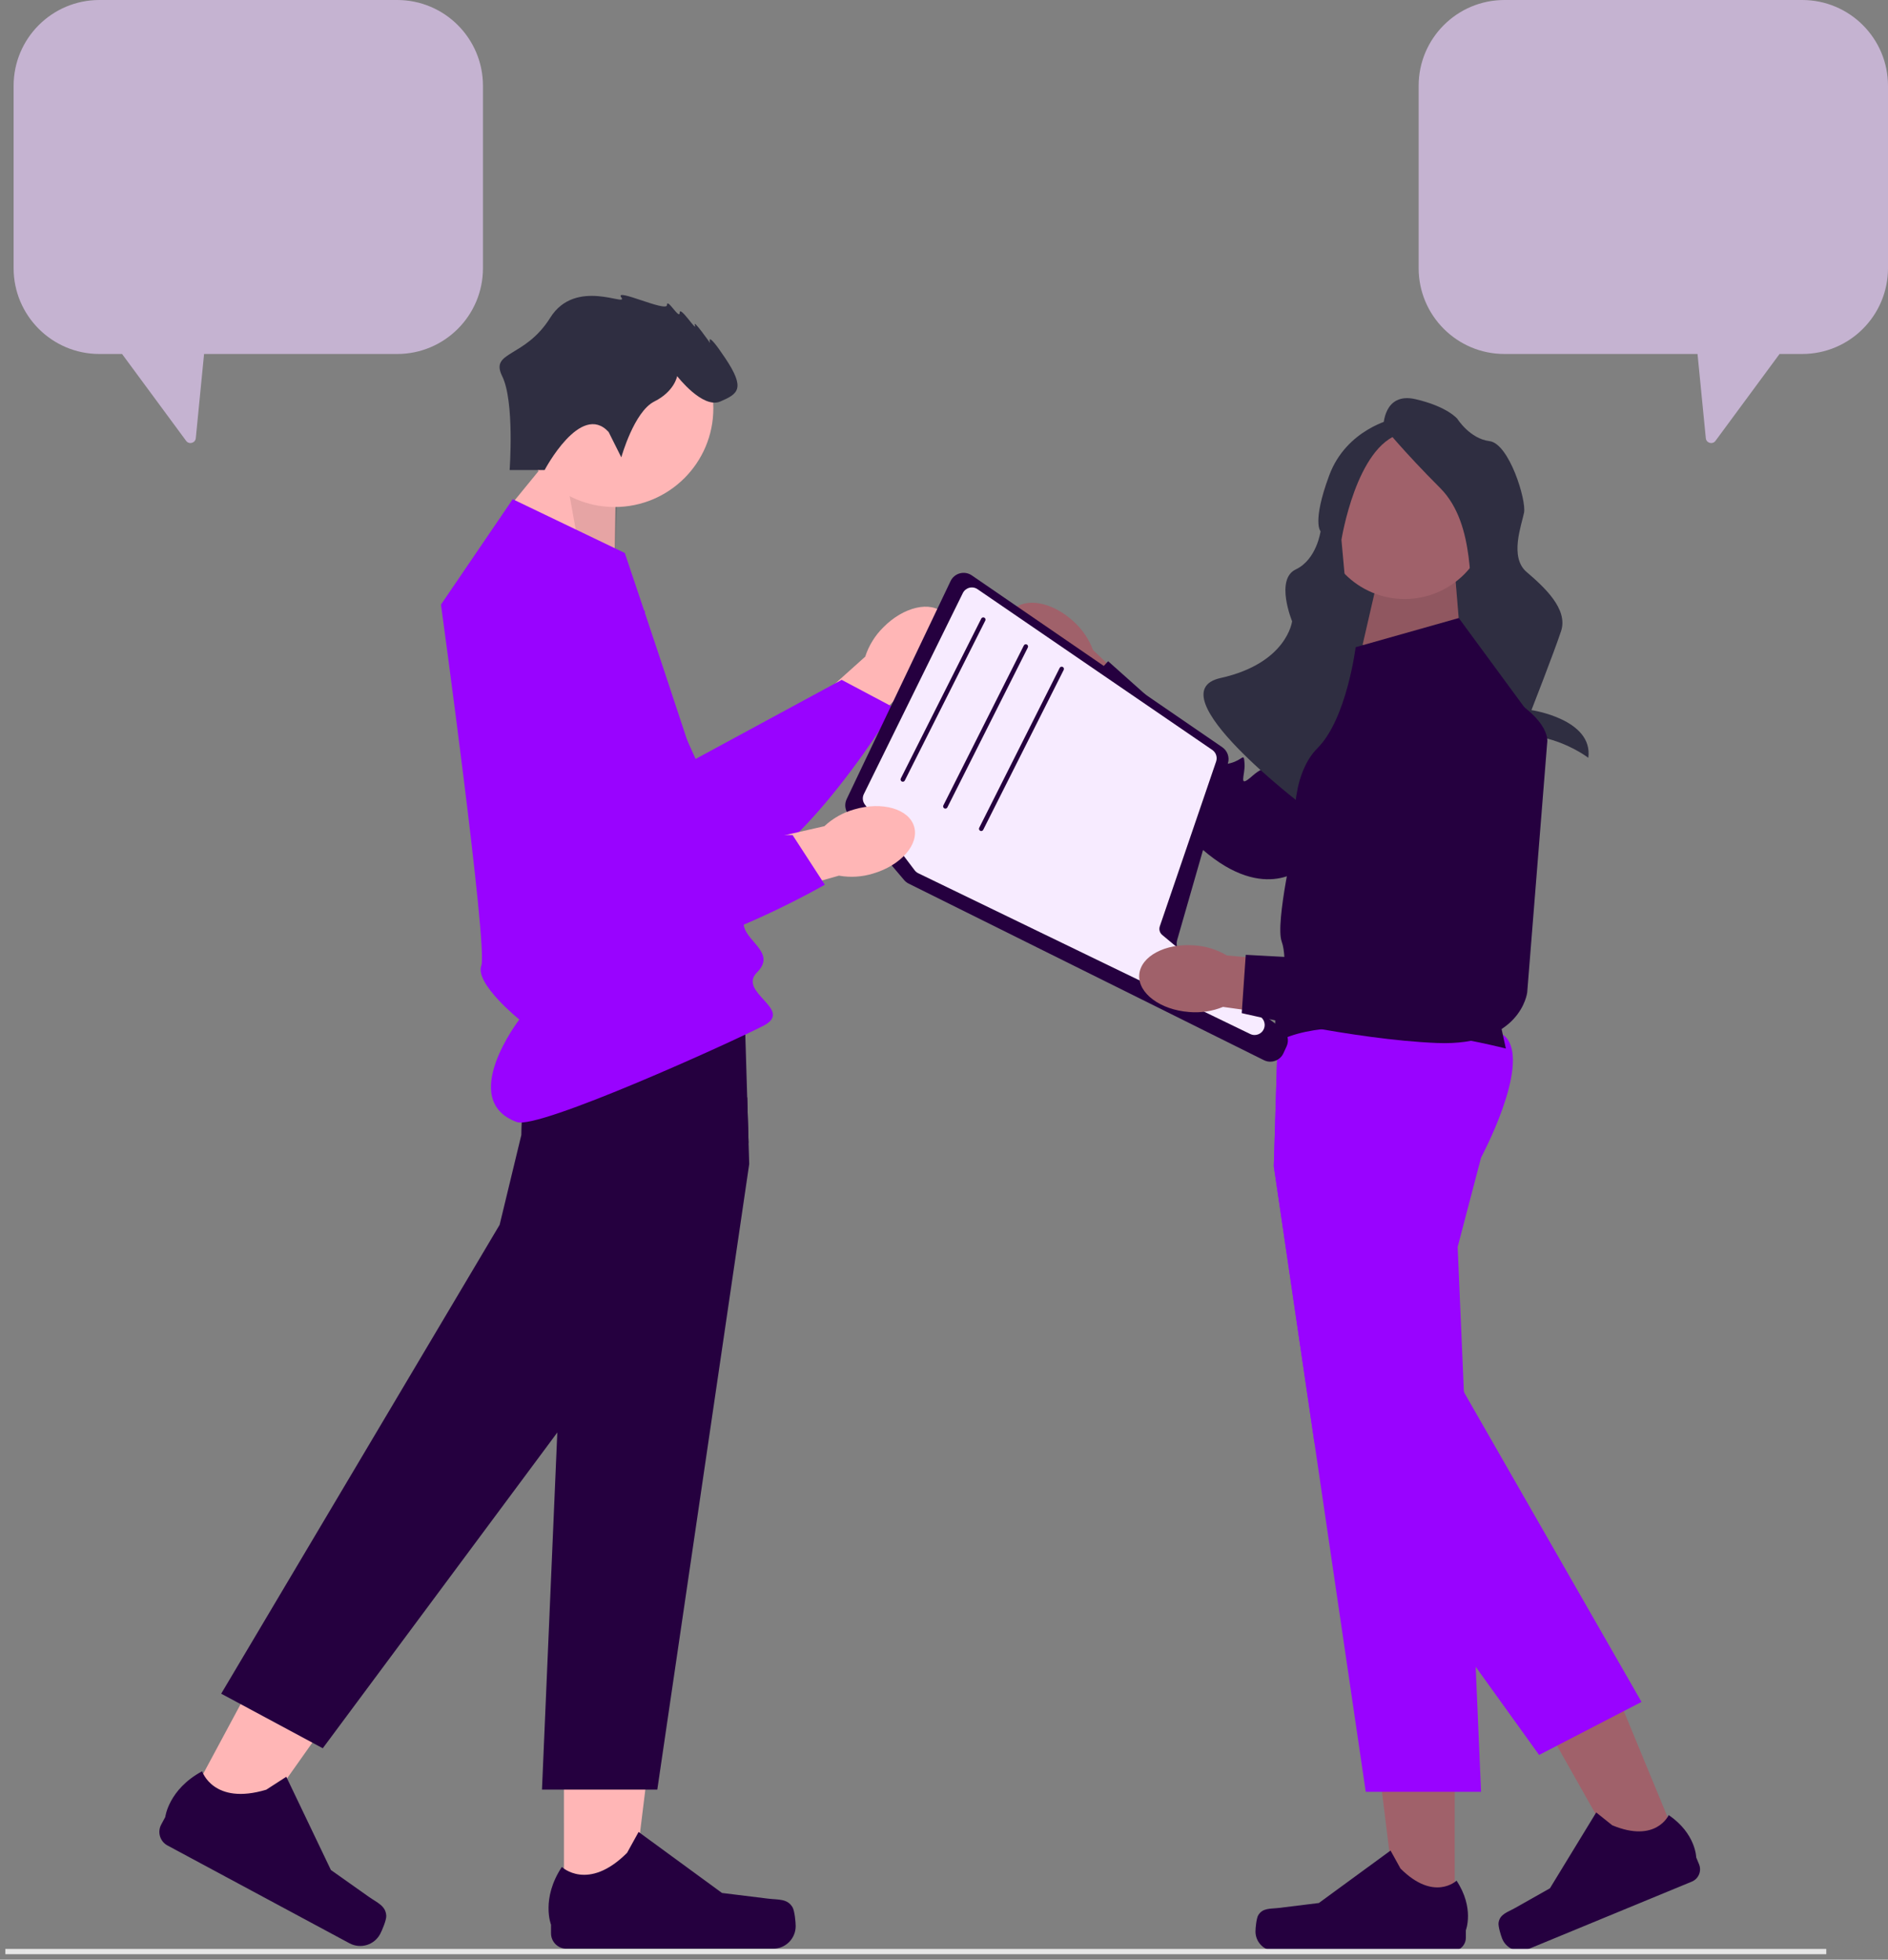<svg width="185" height="192" viewBox="0 0 185 192" fill="none" xmlns="http://www.w3.org/2000/svg">
<rect x="0" y="0" width="185" height="192" fill="#808080" stroke="none"/>
<path fill-rule="evenodd" clip-rule="evenodd" d="M47.324 8.408C47.324 3.764 43.56 0 38.917 0H9.741C5.098 0 1.334 3.764 1.334 8.408V26.274C1.334 30.917 5.098 34.682 9.741 34.682H11.96L18.239 43.194C18.525 43.581 19.138 43.412 19.185 42.933L19.996 34.682H38.917C43.56 34.682 47.324 30.917 47.324 26.274V8.408Z" fill="#C5B3D1"/>
<g clip-path="url(#clip0_12767_8317)">
<path d="M86.542 61.474C88.534 59.447 91.195 58.832 92.485 60.1C93.775 61.368 93.206 64.039 91.213 66.067C90.427 66.888 89.457 67.509 88.383 67.878L79.833 76.362L75.938 72.265L84.78 64.336C85.13 63.255 85.734 62.274 86.542 61.474Z" fill="#FFB6B6"/>
<path d="M59.196 54.471L68.16 74.358L82.474 66.609L87.597 69.328C87.597 69.328 75.895 88.892 67.883 86.665C59.871 84.438 45.644 64.244 48.207 58.012C50.77 51.78 59.196 54.471 59.196 54.471Z" fill="#9903FF"/>
<path d="M100.748 65.696C98.667 63.759 97.979 61.116 99.212 59.792C100.444 58.468 103.13 58.964 105.211 60.901C106.053 61.664 106.7 62.617 107.099 63.681L115.812 71.996L111.823 76.002L103.656 67.379C102.566 67.058 101.569 66.481 100.748 65.696Z" fill="#A0616A"/>
<path d="M144.64 66.978L127.821 84.885C127.821 84.885 124.044 88.622 117.83 83.232C111.616 77.843 104.707 69.001 104.707 69.001L108.583 64.783L115.448 70.908C115.448 70.908 119.524 72.548 119.807 73.609C120.091 74.67 119.299 75.109 120.572 74.769C121.845 74.429 121.87 73.671 121.95 74.821C122.03 75.972 121.252 77.316 122.723 76.014C124.195 74.711 124.633 75.504 124.633 75.504L135.383 61.264C135.383 61.264 142.329 55.771 144.326 60.695C146.323 65.619 144.64 66.978 144.64 66.978Z" fill="#25003F"/>
<path d="M55.259 187.009L61.795 187.008L64.905 161.796L55.258 161.797L55.259 187.009Z" fill="#FFB6B6"/>
<path d="M77.656 186.86C77.86 187.203 77.967 188.309 77.967 188.707C77.967 189.933 76.974 190.926 75.749 190.926H55.507C54.671 190.926 53.993 190.248 53.993 189.413V188.57C53.993 188.57 52.992 186.037 55.053 182.915C55.053 182.915 57.616 185.359 61.444 181.531L62.574 179.485L70.746 185.462L75.277 186.02C76.268 186.142 77.147 186.001 77.656 186.86Z" fill="#25003F"/>
<path d="M130.596 70.661H146.795V46.725H130.596V70.661Z" fill="#2F2E41"/>
<path d="M143.163 63.364L142.596 56.508H135.053L133.381 63.771L143.163 63.364Z" fill="#A0616A"/>
<path opacity="0.1" d="M143.163 63.364L142.596 56.508H135.053L133.381 63.771L143.163 63.364Z" fill="black"/>
<path d="M60.212 55.746L60.344 46.93L54.908 43.541L48.996 50.773L60.212 55.746Z" fill="#FFB6B6"/>
<path opacity="0.1" d="M60.211 55.746L60.562 47.15L54.906 43.541L56.828 54.18L60.211 55.746Z" fill="black"/>
<path d="M137.639 58.688C142.193 58.688 145.884 54.996 145.884 50.443C145.884 45.889 142.193 42.197 137.639 42.197C133.086 42.197 129.395 45.889 129.395 50.443C129.395 54.996 133.086 58.688 137.639 58.688Z" fill="#A0616A"/>
<path d="M135.557 41.769C135.557 41.769 135.557 38.384 138.7 39.109C141.843 39.835 142.81 41.044 142.81 41.044C142.81 41.044 144.019 42.978 145.953 43.22C147.887 43.461 149.579 49.022 149.337 50.231C149.096 51.44 147.887 54.583 149.579 56.033C151.272 57.484 153.689 59.66 152.964 61.836C152.239 64.012 150.063 69.573 150.063 69.573C150.063 69.573 156.132 70.46 155.636 74.247C155.636 74.247 152.722 71.99 148.854 71.99C144.986 71.99 145.469 64.972 145.469 64.972C145.469 64.972 145.227 60.627 144.502 59.418C143.777 58.209 144.744 51.44 141.117 47.813C137.491 44.187 135.557 41.769 135.557 41.769Z" fill="#2F2E41"/>
<path d="M136.522 41.043C136.522 41.043 131.928 42.01 130.236 46.604C128.543 51.197 129.398 52.052 129.398 52.052C129.398 52.052 129.024 54.818 126.97 55.788C124.917 56.758 126.609 60.868 126.609 60.868C126.609 60.868 126.126 64.978 119.598 66.429C113.07 67.88 127.784 79.004 127.784 79.004C127.784 79.004 126.726 73.754 133.495 73.512C140.265 73.27 132.17 60.868 132.17 60.868L131.444 52.89C131.444 52.89 132.895 43.703 137.247 42.494C141.599 41.285 136.522 41.043 136.522 41.043Z" fill="#2F2E41"/>
<path d="M60.229 49.675C65.569 49.675 69.898 45.346 69.898 40.007C69.898 34.666 65.569 30.338 60.229 30.338C54.889 30.338 50.56 34.666 50.56 40.007C50.56 45.346 54.889 49.675 60.229 49.675Z" fill="#FFB6B6"/>
<path d="M73.414 114.043L64.407 175.334H53.107L54.609 140.348L55.4 121.952L53.107 113.195C53.107 113.195 52.061 111.249 51.18 108.889C50.187 106.227 49.403 103.035 50.567 101.521C50.996 100.963 52.11 100.55 53.623 100.243C54.548 100.054 55.624 99.907 56.786 99.792C63.469 99.131 72.975 99.544 72.975 99.544L73.216 107.519L73.35 111.972L73.414 114.043Z" fill="#25003F"/>
<path d="M18.055 177.243L23.813 180.336L38.484 159.598L29.986 155.033L18.055 177.243Z" fill="#FFB6B6"/>
<path d="M37.849 187.713C37.866 188.111 37.437 189.136 37.248 189.487C36.669 190.567 35.324 190.972 34.244 190.392L16.413 180.811C15.676 180.416 15.4 179.498 15.796 178.762L16.195 178.019C16.195 178.019 16.511 175.314 19.805 173.54C19.805 173.54 20.905 176.906 26.09 175.345L28.053 174.078L32.423 183.211L36.15 185.847C36.965 186.423 37.806 186.715 37.849 187.713Z" fill="#25003F"/>
<path d="M73.351 111.971L68.571 121.556L54.61 140.348L31.628 171.285L21.674 165.938L48.958 119.999L51.084 111.198C51.084 111.198 51.084 110.247 51.181 108.889C51.37 106.203 51.937 101.921 53.624 100.243C53.852 100.014 54.101 99.834 54.371 99.713C54.878 99.485 55.722 99.54 56.787 99.792C61.238 100.856 69.544 105.423 73.217 107.518L73.351 111.971Z" fill="#25003F"/>
<path d="M142.543 187.776L136.923 187.776L134.25 166.098L142.545 166.098L142.543 187.776Z" fill="#A0616A"/>
<path d="M123.289 187.648C123.114 187.943 123.021 188.894 123.021 189.237C123.021 190.29 123.875 191.144 124.929 191.144H142.333C143.052 191.144 143.635 190.562 143.635 189.843V189.118C143.635 189.118 144.496 186.94 142.723 184.256C142.723 184.256 140.52 186.358 137.228 183.066L136.257 181.307L129.23 186.447L125.335 186.926C124.483 187.031 123.727 186.91 123.289 187.648Z" fill="#25003F"/>
<path d="M164.689 181.155L159.494 183.298L148.754 164.28L156.422 161.116L164.689 181.155Z" fill="#A0616A"/>
<path d="M146.84 188.383C146.79 188.722 147.068 189.636 147.199 189.953C147.6 190.927 148.716 191.391 149.689 190.989L165.778 184.35C166.442 184.076 166.759 183.315 166.485 182.651L166.208 181.981C166.208 181.981 166.173 179.639 163.511 177.834C163.511 177.834 162.276 180.617 157.977 178.83L156.409 177.574L151.873 185.006L148.456 186.935C147.708 187.357 146.963 187.533 146.84 188.383Z" fill="#25003F"/>
<path d="M145.125 113.416L142.832 122.172L143.443 136.381L144.455 159.982L144.484 160.647L144.598 163.301L145.125 175.555H133.825L128.795 141.322L124.818 114.264L125.236 100.486L125.258 99.765C125.258 99.765 145.468 98.886 147.665 101.742C149.862 104.598 145.125 113.416 145.125 113.416Z" fill="#9903FF"/>
<path d="M160.848 166.747L158.932 167.737L151.848 171.404L150.811 171.94L144.598 163.302L128.795 141.323L124.818 114.265L125.236 100.486C127.024 99.917 128.454 99.684 129.179 100.023C132.443 101.55 132.287 111.558 132.287 111.558L134.276 120.389L143.443 136.382L160.848 166.747Z" fill="#9903FF"/>
<path d="M179.476 191.203C179.476 191.346 179.361 191.461 179.218 191.461H0.525V190.945H179.218C179.361 190.945 179.476 191.061 179.476 191.203Z" fill="#E6E6E6"/>
<path d="M50.239 48.909L61.223 54.181C61.223 54.181 72.865 88.671 72.865 90.429C72.865 92.186 76.161 93.285 74.184 95.262C72.207 97.239 77.864 98.913 74.815 100.493C71.767 102.072 52.752 110.71 50.638 109.931C44.806 107.783 50.885 99.888 50.885 99.888C50.885 99.888 46.504 96.36 47.163 94.603C47.822 92.845 43.209 59.234 43.209 59.234L50.239 48.909Z" fill="#9903FF"/>
<path d="M59.637 42.322L60.88 44.809C60.88 44.809 62.124 40.332 64.114 39.337C66.103 38.342 66.352 36.85 66.352 36.85C66.352 36.85 68.839 40.083 70.58 39.337C72.321 38.591 73.067 38.094 71.078 35.109C69.088 32.124 69.585 33.617 69.585 33.617C69.585 33.617 67.844 31.129 68.093 31.876C68.342 32.622 66.601 29.886 66.601 30.632C66.601 31.378 65.357 29.14 65.357 29.886C65.357 30.632 60.134 28.145 60.88 29.14C61.627 30.134 56.403 27.15 53.916 31.129C51.429 35.109 47.98 34.373 49.207 36.855C50.434 39.337 49.937 46.053 49.937 46.053H53.367C53.367 46.053 56.901 39.337 59.637 42.322Z" fill="#2F2E41"/>
<path d="M132.837 63.408L133.038 63.351L142.942 60.552L150.851 71.316L145.578 93.724L147.556 102.731C147.556 102.731 131.519 98.557 125.148 102.072C125.148 102.072 124.709 100.069 125.148 99.093C125.588 98.118 126.247 94.058 125.588 92.243C124.929 90.429 126.906 81.861 126.906 81.861C126.906 81.861 126.247 76.149 129.103 73.293C131.958 70.438 132.837 63.408 132.837 63.408Z" fill="#25003F"/>
<path d="M123.842 103.868L89.04 86.572C88.867 86.486 88.716 86.368 88.59 86.22L83.16 79.82C82.8 79.396 82.722 78.797 82.962 78.294L93.144 56.931C93.322 56.557 93.654 56.281 94.055 56.173C94.456 56.066 94.882 56.138 95.224 56.373L119.767 73.209C120.271 73.554 120.496 74.181 120.327 74.768L115.344 92.109C115.208 92.584 115.382 93.101 115.776 93.397L125.634 100.79C126.165 101.189 126.348 101.915 126.07 102.517L125.758 103.193C125.597 103.543 125.307 103.807 124.943 103.935C124.789 103.99 124.629 104.017 124.471 104.017C124.255 104.017 124.041 103.967 123.842 103.868Z" fill="#25003F"/>
<path d="M123.567 99.658L113.879 91.598C113.795 91.528 113.729 91.442 113.683 91.348C113.595 91.17 113.578 90.957 113.644 90.761L119.164 74.608C119.307 74.191 119.153 73.725 118.789 73.475L95.788 57.728C95.553 57.565 95.259 57.515 94.982 57.587C94.703 57.66 94.472 57.849 94.345 58.106L84.648 77.796C84.501 78.092 84.512 78.433 84.675 78.716C84.695 78.756 84.719 78.793 84.747 78.828L89.624 85.265C89.719 85.388 89.841 85.489 89.98 85.557L122.505 101.306C122.642 101.372 122.789 101.405 122.936 101.405C123.191 101.405 123.446 101.306 123.635 101.115C123.657 101.091 123.679 101.069 123.701 101.042C123.854 100.856 123.933 100.616 123.922 100.372C123.909 100.096 123.78 99.836 123.567 99.658Z" fill="#F7EBFF"/>
<path d="M88.464 76.588C88.544 76.588 88.621 76.544 88.66 76.468L96.544 60.804C96.599 60.696 96.555 60.563 96.447 60.509C96.338 60.454 96.206 60.498 96.152 60.606L88.268 76.27C88.213 76.379 88.257 76.51 88.365 76.565C88.397 76.581 88.43 76.588 88.464 76.588Z" fill="#25003F"/>
<path d="M92.634 79.224C92.714 79.224 92.791 79.18 92.83 79.103L100.714 63.44C100.769 63.331 100.725 63.199 100.617 63.145C100.508 63.09 100.376 63.134 100.322 63.242L92.438 78.906C92.383 79.014 92.427 79.146 92.535 79.201C92.567 79.216 92.6 79.224 92.634 79.224Z" fill="#25003F"/>
<path d="M96.147 81.42C96.228 81.42 96.305 81.376 96.344 81.299L104.228 65.636C104.282 65.527 104.239 65.395 104.13 65.341C104.022 65.286 103.89 65.33 103.835 65.438L95.951 81.102C95.897 81.21 95.94 81.342 96.049 81.397C96.08 81.413 96.114 81.42 96.147 81.42Z" fill="#25003F"/>
<path d="M83.708 79.3C86.434 78.495 89.059 79.248 89.572 80.983C90.084 82.718 88.29 84.777 85.562 85.582C84.478 85.919 83.328 85.991 82.209 85.792L70.616 89.058L69.199 83.585L80.778 80.946C81.61 80.171 82.614 79.607 83.708 79.3Z" fill="#FFB6B6"/>
<path d="M63.205 59.902L61.388 81.64L77.664 81.815L80.823 86.679C80.823 86.679 61.096 98.102 55.172 92.265C49.248 86.429 46.613 61.867 51.879 57.663C57.146 53.459 63.205 59.902 63.205 59.902Z" fill="#9903FF"/>
<path d="M116.517 99.151C113.682 98.938 111.495 97.302 111.631 95.498C111.767 93.694 114.175 92.406 117.01 92.62C118.144 92.69 119.245 93.03 120.22 93.612L132.218 94.669L131.603 100.289L119.84 98.651C118.788 99.081 117.648 99.252 116.517 99.151Z" fill="#A0616A"/>
<path d="M151.606 72.752L149.646 97.24C149.646 97.24 149.028 102.518 140.809 102.187C132.591 101.856 121.674 99.262 121.674 99.262L122.068 93.547L131.255 94.046C131.255 94.046 135.463 92.782 136.347 93.434C137.231 94.087 136.886 94.924 137.668 93.863C138.451 92.803 137.997 92.195 138.777 93.043C139.558 93.892 139.79 95.428 140.126 93.493C140.462 91.557 141.3 91.902 141.3 91.902L140.808 74.067C140.808 74.067 142.805 65.439 147.439 68.039C152.073 70.639 151.606 72.752 151.606 72.752Z" fill="#25003F"/>
</g>
<path fill-rule="evenodd" clip-rule="evenodd" d="M139.01 8.408C139.01 3.764 142.774 0 147.417 0H176.593C181.236 0 185 3.764 185 8.408V26.274C185 30.917 181.236 34.681 176.593 34.681H174.373L168.094 43.194C167.808 43.581 167.195 43.412 167.148 42.933L166.336 34.681H147.417C142.774 34.681 139.01 30.917 139.01 26.274V8.408Z" fill="#C5B3D1"/>
<defs>
<clipPath id="clip0_12767_8317">
<rect width="178.951" height="162.56" fill="white" transform="translate(0 28.901)"/>
</clipPath>
</defs>
</svg>
